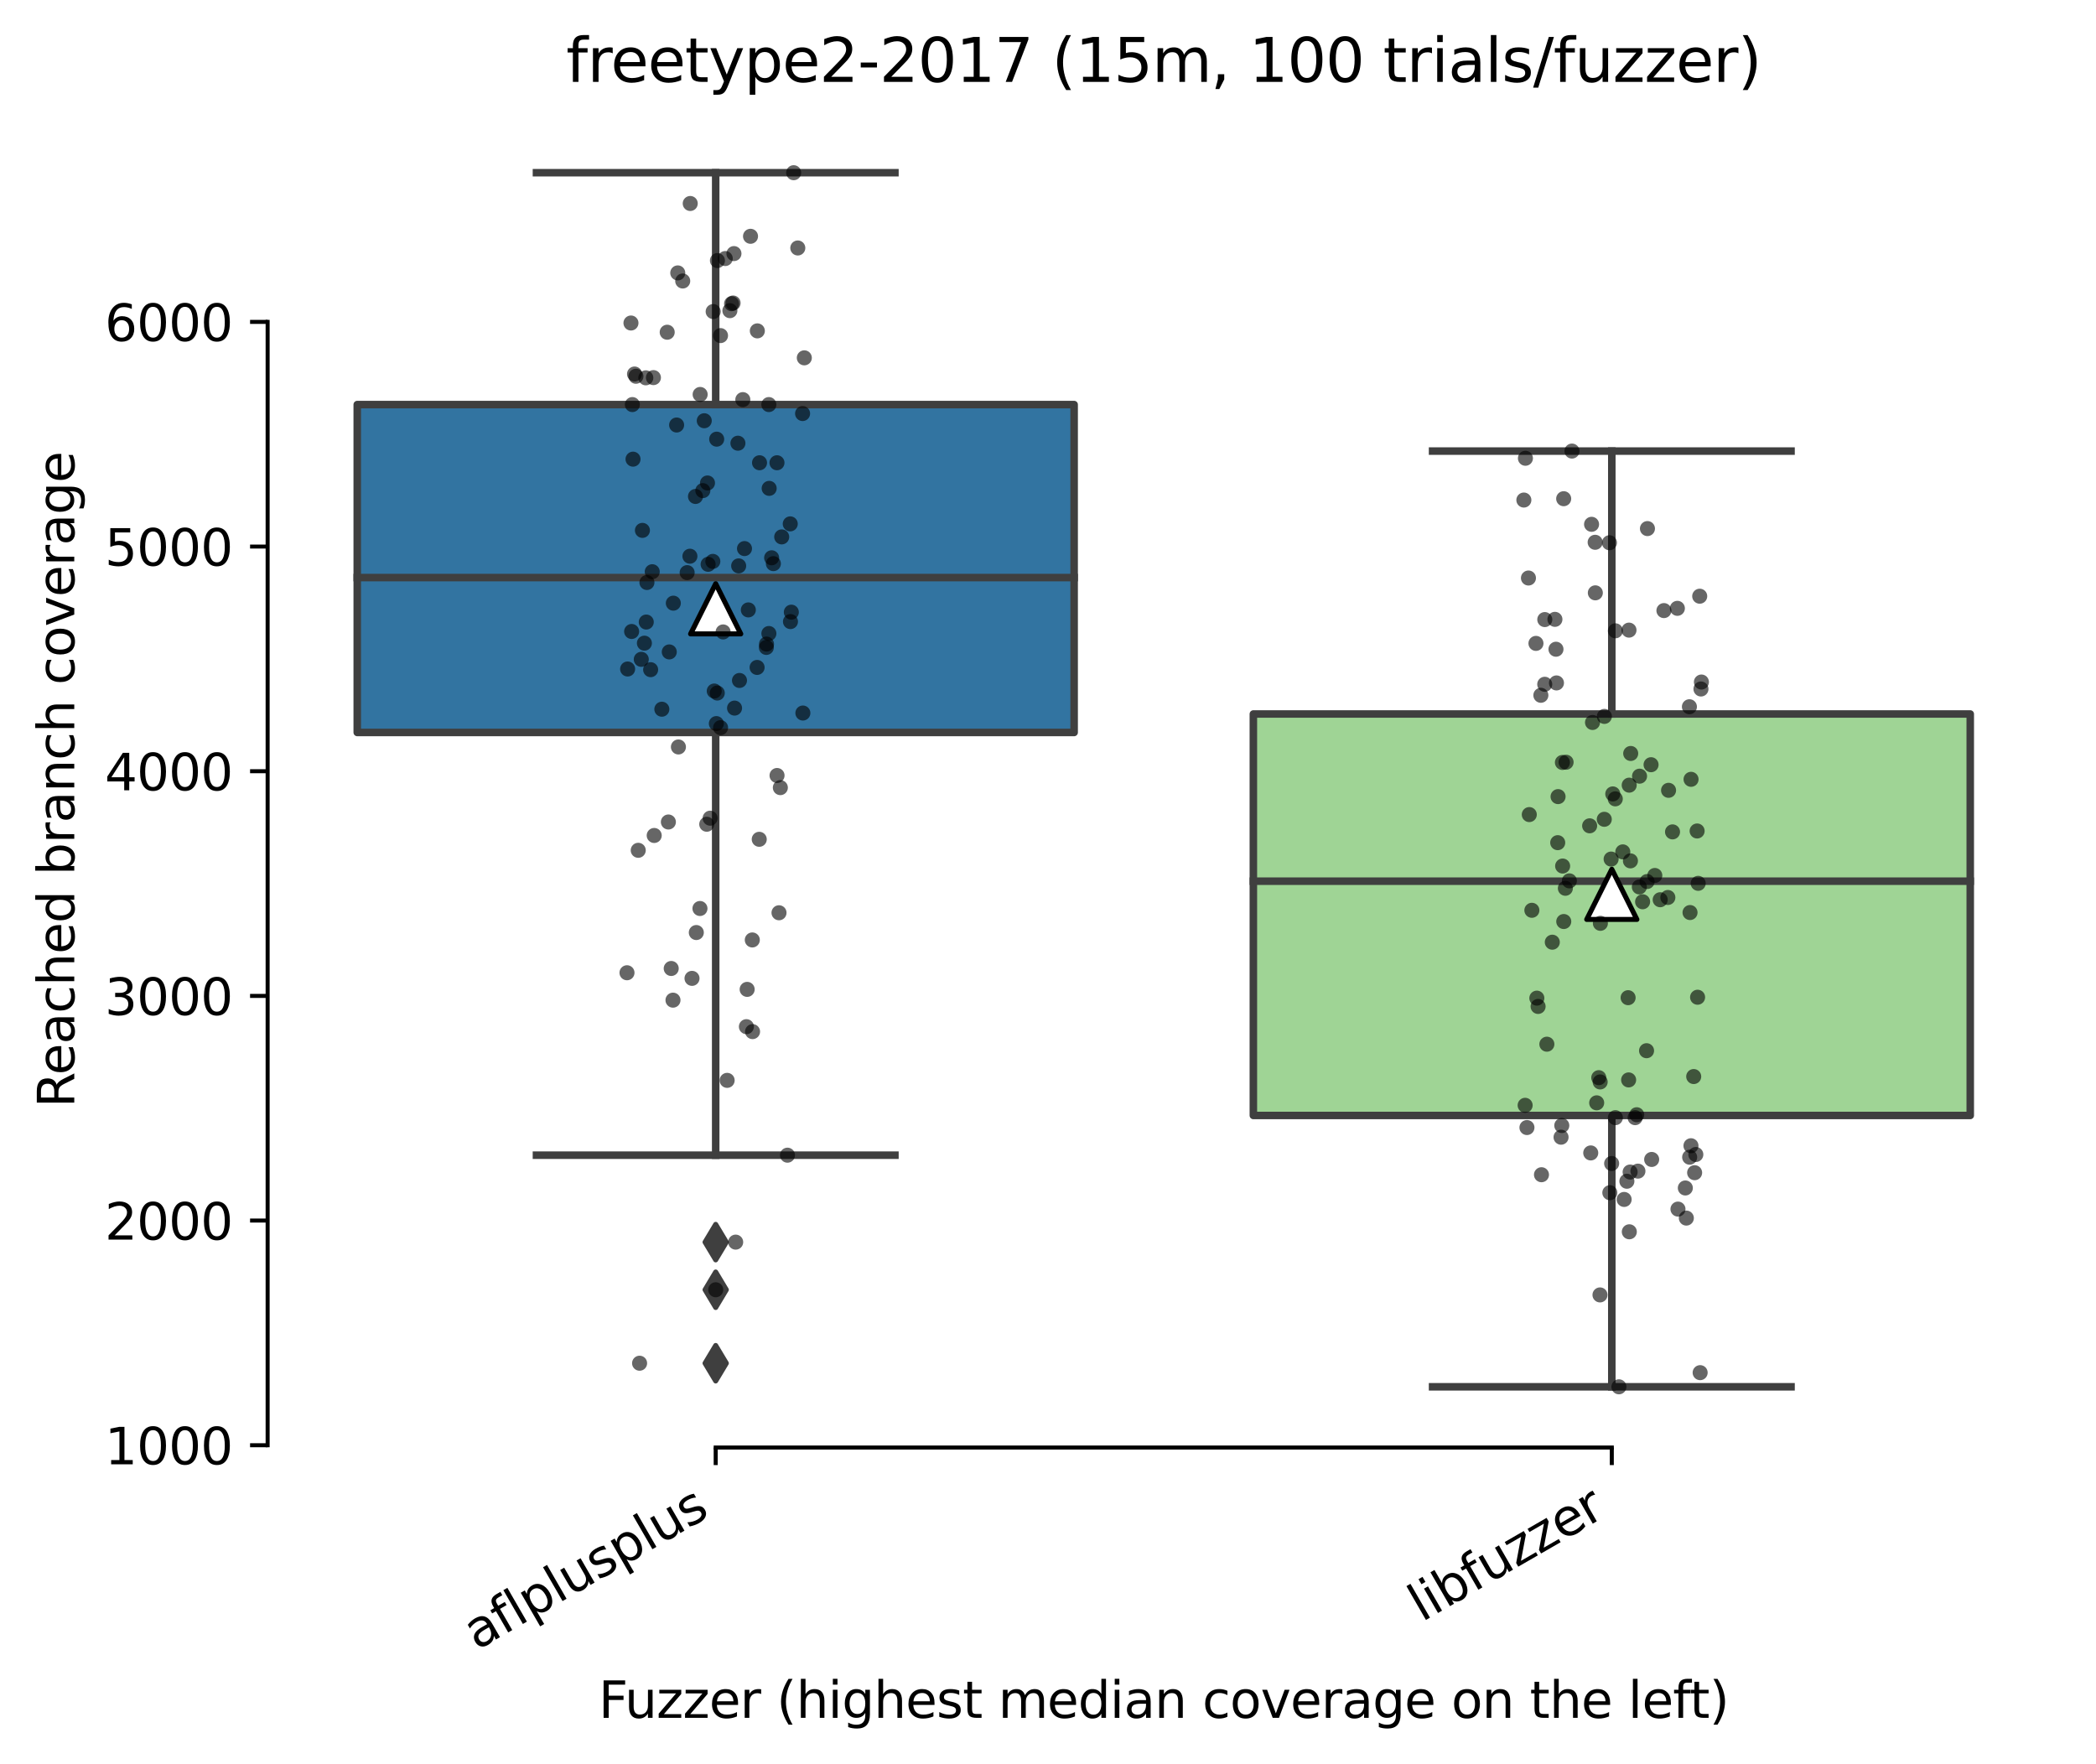 <?xml version="1.0" encoding="utf-8" standalone="no"?>
<!DOCTYPE svg PUBLIC "-//W3C//DTD SVG 1.1//EN"
  "http://www.w3.org/Graphics/SVG/1.1/DTD/svg11.dtd">
<svg height="351.576pt" version="1.1" viewBox="0 0 417.648 351.576" width="417.648pt" xmlns="http://www.w3.org/2000/svg" xmlns:xlink="http://www.w3.org/1999/xlink">
 <defs>
  <style type="text/css">*{stroke-linecap:butt;stroke-linejoin:round;}</style>
 </defs>
 <g id="figure_1">
  <g id="patch_1">
   <path d="M 0 351.576 
L 417.648 351.576 
L 417.648 0 
L 0 0 
z
" style="fill:#ffffff;"/>
  </g>
  <g id="axes_1">
   <g id="patch_2">
    <path d="M 53.328 288.43 
L 410.448 288.43 
L 410.448 22.318 
L 53.328 22.318 
z
" style="fill:#ffffff;"/>
   </g>
   <g id="patch_3">
    <path clip-path="url(#p8058df4885)" d="M 71.184 145.951 
L 214.032 145.951 
L 214.032 80.614 
L 71.184 80.614 
L 71.184 145.951 
z
" style="fill:#3274a1;stroke:#3f3f3f;stroke-linejoin:miter;stroke-width:1.5;"/>
   </g>
   <g id="patch_4">
    <path clip-path="url(#p8058df4885)" d="M 249.744 222.267 
L 392.592 222.267 
L 392.592 142.269 
L 249.744 142.269 
L 249.744 222.267 
z
" style="fill:#9fd495;stroke:#3f3f3f;stroke-linejoin:miter;stroke-width:1.5;"/>
   </g>
   <g id="matplotlib.axis_1">
    <g id="xtick_1">
     <g id="line2d_1">
      <defs>
       <path d="M 0 0 
L 0 3.5 
" id="m75c16550a6" style="stroke:#000000;stroke-width:0.8;"/>
      </defs>
      <g>
       <use style="stroke:#000000;stroke-width:0.8;" x="142.608" xlink:href="#m75c16550a6" y="288.43"/>
      </g>
     </g>
     <g id="text_1">
      <!-- aflplusplus -->
      <g transform="translate(94.999 328.897)rotate(-30)scale(0.1 -0.1)">
       <defs>
        <path d="M 2194 1759 
Q 1497 1759 1228 1600 
Q 959 1441 959 1056 
Q 959 750 1161 570 
Q 1363 391 1709 391 
Q 2188 391 2477 730 
Q 2766 1069 2766 1631 
L 2766 1759 
L 2194 1759 
z
M 3341 1997 
L 3341 0 
L 2766 0 
L 2766 531 
Q 2569 213 2275 61 
Q 1981 -91 1556 -91 
Q 1019 -91 701 211 
Q 384 513 384 1019 
Q 384 1609 779 1909 
Q 1175 2209 1959 2209 
L 2766 2209 
L 2766 2266 
Q 2766 2663 2505 2880 
Q 2244 3097 1772 3097 
Q 1472 3097 1187 3025 
Q 903 2953 641 2809 
L 641 3341 
Q 956 3463 1253 3523 
Q 1550 3584 1831 3584 
Q 2591 3584 2966 3190 
Q 3341 2797 3341 1997 
z
" id="DejaVuSans-61" transform="scale(0.016)"/>
        <path d="M 2375 4863 
L 2375 4384 
L 1825 4384 
Q 1516 4384 1395 4259 
Q 1275 4134 1275 3809 
L 1275 3500 
L 2222 3500 
L 2222 3053 
L 1275 3053 
L 1275 0 
L 697 0 
L 697 3053 
L 147 3053 
L 147 3500 
L 697 3500 
L 697 3744 
Q 697 4328 969 4595 
Q 1241 4863 1831 4863 
L 2375 4863 
z
" id="DejaVuSans-66" transform="scale(0.016)"/>
        <path d="M 603 4863 
L 1178 4863 
L 1178 0 
L 603 0 
L 603 4863 
z
" id="DejaVuSans-6c" transform="scale(0.016)"/>
        <path d="M 1159 525 
L 1159 -1331 
L 581 -1331 
L 581 3500 
L 1159 3500 
L 1159 2969 
Q 1341 3281 1617 3432 
Q 1894 3584 2278 3584 
Q 2916 3584 3314 3078 
Q 3713 2572 3713 1747 
Q 3713 922 3314 415 
Q 2916 -91 2278 -91 
Q 1894 -91 1617 61 
Q 1341 213 1159 525 
z
M 3116 1747 
Q 3116 2381 2855 2742 
Q 2594 3103 2138 3103 
Q 1681 3103 1420 2742 
Q 1159 2381 1159 1747 
Q 1159 1113 1420 752 
Q 1681 391 2138 391 
Q 2594 391 2855 752 
Q 3116 1113 3116 1747 
z
" id="DejaVuSans-70" transform="scale(0.016)"/>
        <path d="M 544 1381 
L 544 3500 
L 1119 3500 
L 1119 1403 
Q 1119 906 1312 657 
Q 1506 409 1894 409 
Q 2359 409 2629 706 
Q 2900 1003 2900 1516 
L 2900 3500 
L 3475 3500 
L 3475 0 
L 2900 0 
L 2900 538 
Q 2691 219 2414 64 
Q 2138 -91 1772 -91 
Q 1169 -91 856 284 
Q 544 659 544 1381 
z
M 1991 3584 
L 1991 3584 
z
" id="DejaVuSans-75" transform="scale(0.016)"/>
        <path d="M 2834 3397 
L 2834 2853 
Q 2591 2978 2328 3040 
Q 2066 3103 1784 3103 
Q 1356 3103 1142 2972 
Q 928 2841 928 2578 
Q 928 2378 1081 2264 
Q 1234 2150 1697 2047 
L 1894 2003 
Q 2506 1872 2764 1633 
Q 3022 1394 3022 966 
Q 3022 478 2636 193 
Q 2250 -91 1575 -91 
Q 1294 -91 989 -36 
Q 684 19 347 128 
L 347 722 
Q 666 556 975 473 
Q 1284 391 1588 391 
Q 1994 391 2212 530 
Q 2431 669 2431 922 
Q 2431 1156 2273 1281 
Q 2116 1406 1581 1522 
L 1381 1569 
Q 847 1681 609 1914 
Q 372 2147 372 2553 
Q 372 3047 722 3315 
Q 1072 3584 1716 3584 
Q 2034 3584 2315 3537 
Q 2597 3491 2834 3397 
z
" id="DejaVuSans-73" transform="scale(0.016)"/>
       </defs>
       <use xlink:href="#DejaVuSans-61"/>
       <use x="61.279" xlink:href="#DejaVuSans-66"/>
       <use x="96.484" xlink:href="#DejaVuSans-6c"/>
       <use x="124.268" xlink:href="#DejaVuSans-70"/>
       <use x="187.744" xlink:href="#DejaVuSans-6c"/>
       <use x="215.527" xlink:href="#DejaVuSans-75"/>
       <use x="278.906" xlink:href="#DejaVuSans-73"/>
       <use x="331.006" xlink:href="#DejaVuSans-70"/>
       <use x="394.482" xlink:href="#DejaVuSans-6c"/>
       <use x="422.266" xlink:href="#DejaVuSans-75"/>
       <use x="485.645" xlink:href="#DejaVuSans-73"/>
      </g>
     </g>
    </g>
    <g id="xtick_2">
     <g id="line2d_2">
      <g>
       <use style="stroke:#000000;stroke-width:0.8;" x="321.168" xlink:href="#m75c16550a6" y="288.43"/>
      </g>
     </g>
     <g id="text_2">
      <!-- libfuzzer -->
      <g transform="translate(283.302 323.272)rotate(-30)scale(0.1 -0.1)">
       <defs>
        <path d="M 603 3500 
L 1178 3500 
L 1178 0 
L 603 0 
L 603 3500 
z
M 603 4863 
L 1178 4863 
L 1178 4134 
L 603 4134 
L 603 4863 
z
" id="DejaVuSans-69" transform="scale(0.016)"/>
        <path d="M 3116 1747 
Q 3116 2381 2855 2742 
Q 2594 3103 2138 3103 
Q 1681 3103 1420 2742 
Q 1159 2381 1159 1747 
Q 1159 1113 1420 752 
Q 1681 391 2138 391 
Q 2594 391 2855 752 
Q 3116 1113 3116 1747 
z
M 1159 2969 
Q 1341 3281 1617 3432 
Q 1894 3584 2278 3584 
Q 2916 3584 3314 3078 
Q 3713 2572 3713 1747 
Q 3713 922 3314 415 
Q 2916 -91 2278 -91 
Q 1894 -91 1617 61 
Q 1341 213 1159 525 
L 1159 0 
L 581 0 
L 581 4863 
L 1159 4863 
L 1159 2969 
z
" id="DejaVuSans-62" transform="scale(0.016)"/>
        <path d="M 353 3500 
L 3084 3500 
L 3084 2975 
L 922 459 
L 3084 459 
L 3084 0 
L 275 0 
L 275 525 
L 2438 3041 
L 353 3041 
L 353 3500 
z
" id="DejaVuSans-7a" transform="scale(0.016)"/>
        <path d="M 3597 1894 
L 3597 1613 
L 953 1613 
Q 991 1019 1311 708 
Q 1631 397 2203 397 
Q 2534 397 2845 478 
Q 3156 559 3463 722 
L 3463 178 
Q 3153 47 2828 -22 
Q 2503 -91 2169 -91 
Q 1331 -91 842 396 
Q 353 884 353 1716 
Q 353 2575 817 3079 
Q 1281 3584 2069 3584 
Q 2775 3584 3186 3129 
Q 3597 2675 3597 1894 
z
M 3022 2063 
Q 3016 2534 2758 2815 
Q 2500 3097 2075 3097 
Q 1594 3097 1305 2825 
Q 1016 2553 972 2059 
L 3022 2063 
z
" id="DejaVuSans-65" transform="scale(0.016)"/>
        <path d="M 2631 2963 
Q 2534 3019 2420 3045 
Q 2306 3072 2169 3072 
Q 1681 3072 1420 2755 
Q 1159 2438 1159 1844 
L 1159 0 
L 581 0 
L 581 3500 
L 1159 3500 
L 1159 2956 
Q 1341 3275 1631 3429 
Q 1922 3584 2338 3584 
Q 2397 3584 2469 3576 
Q 2541 3569 2628 3553 
L 2631 2963 
z
" id="DejaVuSans-72" transform="scale(0.016)"/>
       </defs>
       <use xlink:href="#DejaVuSans-6c"/>
       <use x="27.783" xlink:href="#DejaVuSans-69"/>
       <use x="55.566" xlink:href="#DejaVuSans-62"/>
       <use x="119.043" xlink:href="#DejaVuSans-66"/>
       <use x="154.248" xlink:href="#DejaVuSans-75"/>
       <use x="217.627" xlink:href="#DejaVuSans-7a"/>
       <use x="270.117" xlink:href="#DejaVuSans-7a"/>
       <use x="322.607" xlink:href="#DejaVuSans-65"/>
       <use x="384.131" xlink:href="#DejaVuSans-72"/>
      </g>
     </g>
    </g>
    <g id="text_3">
     <!-- Fuzzer (highest median coverage on the left) -->
     <g transform="translate(119.27 342.297)scale(0.1 -0.1)">
      <defs>
       <path d="M 628 4666 
L 3309 4666 
L 3309 4134 
L 1259 4134 
L 1259 2759 
L 3109 2759 
L 3109 2228 
L 1259 2228 
L 1259 0 
L 628 0 
L 628 4666 
z
" id="DejaVuSans-46" transform="scale(0.016)"/>
       <path id="DejaVuSans-20" transform="scale(0.016)"/>
       <path d="M 1984 4856 
Q 1566 4138 1362 3434 
Q 1159 2731 1159 2009 
Q 1159 1288 1364 580 
Q 1569 -128 1984 -844 
L 1484 -844 
Q 1016 -109 783 600 
Q 550 1309 550 2009 
Q 550 2706 781 3412 
Q 1013 4119 1484 4856 
L 1984 4856 
z
" id="DejaVuSans-28" transform="scale(0.016)"/>
       <path d="M 3513 2113 
L 3513 0 
L 2938 0 
L 2938 2094 
Q 2938 2591 2744 2837 
Q 2550 3084 2163 3084 
Q 1697 3084 1428 2787 
Q 1159 2491 1159 1978 
L 1159 0 
L 581 0 
L 581 4863 
L 1159 4863 
L 1159 2956 
Q 1366 3272 1645 3428 
Q 1925 3584 2291 3584 
Q 2894 3584 3203 3211 
Q 3513 2838 3513 2113 
z
" id="DejaVuSans-68" transform="scale(0.016)"/>
       <path d="M 2906 1791 
Q 2906 2416 2648 2759 
Q 2391 3103 1925 3103 
Q 1463 3103 1205 2759 
Q 947 2416 947 1791 
Q 947 1169 1205 825 
Q 1463 481 1925 481 
Q 2391 481 2648 825 
Q 2906 1169 2906 1791 
z
M 3481 434 
Q 3481 -459 3084 -895 
Q 2688 -1331 1869 -1331 
Q 1566 -1331 1297 -1286 
Q 1028 -1241 775 -1147 
L 775 -588 
Q 1028 -725 1275 -790 
Q 1522 -856 1778 -856 
Q 2344 -856 2625 -561 
Q 2906 -266 2906 331 
L 2906 616 
Q 2728 306 2450 153 
Q 2172 0 1784 0 
Q 1141 0 747 490 
Q 353 981 353 1791 
Q 353 2603 747 3093 
Q 1141 3584 1784 3584 
Q 2172 3584 2450 3431 
Q 2728 3278 2906 2969 
L 2906 3500 
L 3481 3500 
L 3481 434 
z
" id="DejaVuSans-67" transform="scale(0.016)"/>
       <path d="M 1172 4494 
L 1172 3500 
L 2356 3500 
L 2356 3053 
L 1172 3053 
L 1172 1153 
Q 1172 725 1289 603 
Q 1406 481 1766 481 
L 2356 481 
L 2356 0 
L 1766 0 
Q 1100 0 847 248 
Q 594 497 594 1153 
L 594 3053 
L 172 3053 
L 172 3500 
L 594 3500 
L 594 4494 
L 1172 4494 
z
" id="DejaVuSans-74" transform="scale(0.016)"/>
       <path d="M 3328 2828 
Q 3544 3216 3844 3400 
Q 4144 3584 4550 3584 
Q 5097 3584 5394 3201 
Q 5691 2819 5691 2113 
L 5691 0 
L 5113 0 
L 5113 2094 
Q 5113 2597 4934 2840 
Q 4756 3084 4391 3084 
Q 3944 3084 3684 2787 
Q 3425 2491 3425 1978 
L 3425 0 
L 2847 0 
L 2847 2094 
Q 2847 2600 2669 2842 
Q 2491 3084 2119 3084 
Q 1678 3084 1418 2786 
Q 1159 2488 1159 1978 
L 1159 0 
L 581 0 
L 581 3500 
L 1159 3500 
L 1159 2956 
Q 1356 3278 1631 3431 
Q 1906 3584 2284 3584 
Q 2666 3584 2933 3390 
Q 3200 3197 3328 2828 
z
" id="DejaVuSans-6d" transform="scale(0.016)"/>
       <path d="M 2906 2969 
L 2906 4863 
L 3481 4863 
L 3481 0 
L 2906 0 
L 2906 525 
Q 2725 213 2448 61 
Q 2172 -91 1784 -91 
Q 1150 -91 751 415 
Q 353 922 353 1747 
Q 353 2572 751 3078 
Q 1150 3584 1784 3584 
Q 2172 3584 2448 3432 
Q 2725 3281 2906 2969 
z
M 947 1747 
Q 947 1113 1208 752 
Q 1469 391 1925 391 
Q 2381 391 2643 752 
Q 2906 1113 2906 1747 
Q 2906 2381 2643 2742 
Q 2381 3103 1925 3103 
Q 1469 3103 1208 2742 
Q 947 2381 947 1747 
z
" id="DejaVuSans-64" transform="scale(0.016)"/>
       <path d="M 3513 2113 
L 3513 0 
L 2938 0 
L 2938 2094 
Q 2938 2591 2744 2837 
Q 2550 3084 2163 3084 
Q 1697 3084 1428 2787 
Q 1159 2491 1159 1978 
L 1159 0 
L 581 0 
L 581 3500 
L 1159 3500 
L 1159 2956 
Q 1366 3272 1645 3428 
Q 1925 3584 2291 3584 
Q 2894 3584 3203 3211 
Q 3513 2838 3513 2113 
z
" id="DejaVuSans-6e" transform="scale(0.016)"/>
       <path d="M 3122 3366 
L 3122 2828 
Q 2878 2963 2633 3030 
Q 2388 3097 2138 3097 
Q 1578 3097 1268 2742 
Q 959 2388 959 1747 
Q 959 1106 1268 751 
Q 1578 397 2138 397 
Q 2388 397 2633 464 
Q 2878 531 3122 666 
L 3122 134 
Q 2881 22 2623 -34 
Q 2366 -91 2075 -91 
Q 1284 -91 818 406 
Q 353 903 353 1747 
Q 353 2603 823 3093 
Q 1294 3584 2113 3584 
Q 2378 3584 2631 3529 
Q 2884 3475 3122 3366 
z
" id="DejaVuSans-63" transform="scale(0.016)"/>
       <path d="M 1959 3097 
Q 1497 3097 1228 2736 
Q 959 2375 959 1747 
Q 959 1119 1226 758 
Q 1494 397 1959 397 
Q 2419 397 2687 759 
Q 2956 1122 2956 1747 
Q 2956 2369 2687 2733 
Q 2419 3097 1959 3097 
z
M 1959 3584 
Q 2709 3584 3137 3096 
Q 3566 2609 3566 1747 
Q 3566 888 3137 398 
Q 2709 -91 1959 -91 
Q 1206 -91 779 398 
Q 353 888 353 1747 
Q 353 2609 779 3096 
Q 1206 3584 1959 3584 
z
" id="DejaVuSans-6f" transform="scale(0.016)"/>
       <path d="M 191 3500 
L 800 3500 
L 1894 563 
L 2988 3500 
L 3597 3500 
L 2284 0 
L 1503 0 
L 191 3500 
z
" id="DejaVuSans-76" transform="scale(0.016)"/>
       <path d="M 513 4856 
L 1013 4856 
Q 1481 4119 1714 3412 
Q 1947 2706 1947 2009 
Q 1947 1309 1714 600 
Q 1481 -109 1013 -844 
L 513 -844 
Q 928 -128 1133 580 
Q 1338 1288 1338 2009 
Q 1338 2731 1133 3434 
Q 928 4138 513 4856 
z
" id="DejaVuSans-29" transform="scale(0.016)"/>
      </defs>
      <use xlink:href="#DejaVuSans-46"/>
      <use x="52.02" xlink:href="#DejaVuSans-75"/>
      <use x="115.398" xlink:href="#DejaVuSans-7a"/>
      <use x="167.889" xlink:href="#DejaVuSans-7a"/>
      <use x="220.379" xlink:href="#DejaVuSans-65"/>
      <use x="281.902" xlink:href="#DejaVuSans-72"/>
      <use x="323.016" xlink:href="#DejaVuSans-20"/>
      <use x="354.803" xlink:href="#DejaVuSans-28"/>
      <use x="393.816" xlink:href="#DejaVuSans-68"/>
      <use x="457.195" xlink:href="#DejaVuSans-69"/>
      <use x="484.979" xlink:href="#DejaVuSans-67"/>
      <use x="548.455" xlink:href="#DejaVuSans-68"/>
      <use x="611.834" xlink:href="#DejaVuSans-65"/>
      <use x="673.357" xlink:href="#DejaVuSans-73"/>
      <use x="725.457" xlink:href="#DejaVuSans-74"/>
      <use x="764.666" xlink:href="#DejaVuSans-20"/>
      <use x="796.453" xlink:href="#DejaVuSans-6d"/>
      <use x="893.865" xlink:href="#DejaVuSans-65"/>
      <use x="955.389" xlink:href="#DejaVuSans-64"/>
      <use x="1018.865" xlink:href="#DejaVuSans-69"/>
      <use x="1046.648" xlink:href="#DejaVuSans-61"/>
      <use x="1107.928" xlink:href="#DejaVuSans-6e"/>
      <use x="1171.307" xlink:href="#DejaVuSans-20"/>
      <use x="1203.094" xlink:href="#DejaVuSans-63"/>
      <use x="1258.074" xlink:href="#DejaVuSans-6f"/>
      <use x="1319.256" xlink:href="#DejaVuSans-76"/>
      <use x="1378.436" xlink:href="#DejaVuSans-65"/>
      <use x="1439.959" xlink:href="#DejaVuSans-72"/>
      <use x="1481.072" xlink:href="#DejaVuSans-61"/>
      <use x="1542.352" xlink:href="#DejaVuSans-67"/>
      <use x="1605.828" xlink:href="#DejaVuSans-65"/>
      <use x="1667.352" xlink:href="#DejaVuSans-20"/>
      <use x="1699.139" xlink:href="#DejaVuSans-6f"/>
      <use x="1760.32" xlink:href="#DejaVuSans-6e"/>
      <use x="1823.699" xlink:href="#DejaVuSans-20"/>
      <use x="1855.486" xlink:href="#DejaVuSans-74"/>
      <use x="1894.695" xlink:href="#DejaVuSans-68"/>
      <use x="1958.074" xlink:href="#DejaVuSans-65"/>
      <use x="2019.598" xlink:href="#DejaVuSans-20"/>
      <use x="2051.385" xlink:href="#DejaVuSans-6c"/>
      <use x="2079.168" xlink:href="#DejaVuSans-65"/>
      <use x="2140.691" xlink:href="#DejaVuSans-66"/>
      <use x="2174.146" xlink:href="#DejaVuSans-74"/>
      <use x="2213.355" xlink:href="#DejaVuSans-29"/>
     </g>
    </g>
   </g>
   <g id="matplotlib.axis_2">
    <g id="ytick_1">
     <g id="line2d_3">
      <defs>
       <path d="M 0 0 
L -3.5 0 
" id="m59d9a40486" style="stroke:#000000;stroke-width:0.8;"/>
      </defs>
      <g>
       <use style="stroke:#000000;stroke-width:0.8;" x="53.328" xlink:href="#m59d9a40486" y="287.974"/>
      </g>
     </g>
     <g id="text_4">
      <!-- 1000 -->
      <g transform="translate(20.878 291.773)scale(0.1 -0.1)">
       <defs>
        <path d="M 794 531 
L 1825 531 
L 1825 4091 
L 703 3866 
L 703 4441 
L 1819 4666 
L 2450 4666 
L 2450 531 
L 3481 531 
L 3481 0 
L 794 0 
L 794 531 
z
" id="DejaVuSans-31" transform="scale(0.016)"/>
        <path d="M 2034 4250 
Q 1547 4250 1301 3770 
Q 1056 3291 1056 2328 
Q 1056 1369 1301 889 
Q 1547 409 2034 409 
Q 2525 409 2770 889 
Q 3016 1369 3016 2328 
Q 3016 3291 2770 3770 
Q 2525 4250 2034 4250 
z
M 2034 4750 
Q 2819 4750 3233 4129 
Q 3647 3509 3647 2328 
Q 3647 1150 3233 529 
Q 2819 -91 2034 -91 
Q 1250 -91 836 529 
Q 422 1150 422 2328 
Q 422 3509 836 4129 
Q 1250 4750 2034 4750 
z
" id="DejaVuSans-30" transform="scale(0.016)"/>
       </defs>
       <use xlink:href="#DejaVuSans-31"/>
       <use x="63.623" xlink:href="#DejaVuSans-30"/>
       <use x="127.246" xlink:href="#DejaVuSans-30"/>
       <use x="190.869" xlink:href="#DejaVuSans-30"/>
      </g>
     </g>
    </g>
    <g id="ytick_2">
     <g id="line2d_4">
      <g>
       <use style="stroke:#000000;stroke-width:0.8;" x="53.328" xlink:href="#m59d9a40486" y="243.207"/>
      </g>
     </g>
     <g id="text_5">
      <!-- 2000 -->
      <g transform="translate(20.878 247.006)scale(0.1 -0.1)">
       <defs>
        <path d="M 1228 531 
L 3431 531 
L 3431 0 
L 469 0 
L 469 531 
Q 828 903 1448 1529 
Q 2069 2156 2228 2338 
Q 2531 2678 2651 2914 
Q 2772 3150 2772 3378 
Q 2772 3750 2511 3984 
Q 2250 4219 1831 4219 
Q 1534 4219 1204 4116 
Q 875 4013 500 3803 
L 500 4441 
Q 881 4594 1212 4672 
Q 1544 4750 1819 4750 
Q 2544 4750 2975 4387 
Q 3406 4025 3406 3419 
Q 3406 3131 3298 2873 
Q 3191 2616 2906 2266 
Q 2828 2175 2409 1742 
Q 1991 1309 1228 531 
z
" id="DejaVuSans-32" transform="scale(0.016)"/>
       </defs>
       <use xlink:href="#DejaVuSans-32"/>
       <use x="63.623" xlink:href="#DejaVuSans-30"/>
       <use x="127.246" xlink:href="#DejaVuSans-30"/>
       <use x="190.869" xlink:href="#DejaVuSans-30"/>
      </g>
     </g>
    </g>
    <g id="ytick_3">
     <g id="line2d_5">
      <g>
       <use style="stroke:#000000;stroke-width:0.8;" x="53.328" xlink:href="#m59d9a40486" y="198.44"/>
      </g>
     </g>
     <g id="text_6">
      <!-- 3000 -->
      <g transform="translate(20.878 202.239)scale(0.1 -0.1)">
       <defs>
        <path d="M 2597 2516 
Q 3050 2419 3304 2112 
Q 3559 1806 3559 1356 
Q 3559 666 3084 287 
Q 2609 -91 1734 -91 
Q 1441 -91 1130 -33 
Q 819 25 488 141 
L 488 750 
Q 750 597 1062 519 
Q 1375 441 1716 441 
Q 2309 441 2620 675 
Q 2931 909 2931 1356 
Q 2931 1769 2642 2001 
Q 2353 2234 1838 2234 
L 1294 2234 
L 1294 2753 
L 1863 2753 
Q 2328 2753 2575 2939 
Q 2822 3125 2822 3475 
Q 2822 3834 2567 4026 
Q 2313 4219 1838 4219 
Q 1578 4219 1281 4162 
Q 984 4106 628 3988 
L 628 4550 
Q 988 4650 1302 4700 
Q 1616 4750 1894 4750 
Q 2613 4750 3031 4423 
Q 3450 4097 3450 3541 
Q 3450 3153 3228 2886 
Q 3006 2619 2597 2516 
z
" id="DejaVuSans-33" transform="scale(0.016)"/>
       </defs>
       <use xlink:href="#DejaVuSans-33"/>
       <use x="63.623" xlink:href="#DejaVuSans-30"/>
       <use x="127.246" xlink:href="#DejaVuSans-30"/>
       <use x="190.869" xlink:href="#DejaVuSans-30"/>
      </g>
     </g>
    </g>
    <g id="ytick_4">
     <g id="line2d_6">
      <g>
       <use style="stroke:#000000;stroke-width:0.8;" x="53.328" xlink:href="#m59d9a40486" y="153.673"/>
      </g>
     </g>
     <g id="text_7">
      <!-- 4000 -->
      <g transform="translate(20.878 157.472)scale(0.1 -0.1)">
       <defs>
        <path d="M 2419 4116 
L 825 1625 
L 2419 1625 
L 2419 4116 
z
M 2253 4666 
L 3047 4666 
L 3047 1625 
L 3713 1625 
L 3713 1100 
L 3047 1100 
L 3047 0 
L 2419 0 
L 2419 1100 
L 313 1100 
L 313 1709 
L 2253 4666 
z
" id="DejaVuSans-34" transform="scale(0.016)"/>
       </defs>
       <use xlink:href="#DejaVuSans-34"/>
       <use x="63.623" xlink:href="#DejaVuSans-30"/>
       <use x="127.246" xlink:href="#DejaVuSans-30"/>
       <use x="190.869" xlink:href="#DejaVuSans-30"/>
      </g>
     </g>
    </g>
    <g id="ytick_5">
     <g id="line2d_7">
      <g>
       <use style="stroke:#000000;stroke-width:0.8;" x="53.328" xlink:href="#m59d9a40486" y="108.906"/>
      </g>
     </g>
     <g id="text_8">
      <!-- 5000 -->
      <g transform="translate(20.878 112.705)scale(0.1 -0.1)">
       <defs>
        <path d="M 691 4666 
L 3169 4666 
L 3169 4134 
L 1269 4134 
L 1269 2991 
Q 1406 3038 1543 3061 
Q 1681 3084 1819 3084 
Q 2600 3084 3056 2656 
Q 3513 2228 3513 1497 
Q 3513 744 3044 326 
Q 2575 -91 1722 -91 
Q 1428 -91 1123 -41 
Q 819 9 494 109 
L 494 744 
Q 775 591 1075 516 
Q 1375 441 1709 441 
Q 2250 441 2565 725 
Q 2881 1009 2881 1497 
Q 2881 1984 2565 2268 
Q 2250 2553 1709 2553 
Q 1456 2553 1204 2497 
Q 953 2441 691 2322 
L 691 4666 
z
" id="DejaVuSans-35" transform="scale(0.016)"/>
       </defs>
       <use xlink:href="#DejaVuSans-35"/>
       <use x="63.623" xlink:href="#DejaVuSans-30"/>
       <use x="127.246" xlink:href="#DejaVuSans-30"/>
       <use x="190.869" xlink:href="#DejaVuSans-30"/>
      </g>
     </g>
    </g>
    <g id="ytick_6">
     <g id="line2d_8">
      <g>
       <use style="stroke:#000000;stroke-width:0.8;" x="53.328" xlink:href="#m59d9a40486" y="64.139"/>
      </g>
     </g>
     <g id="text_9">
      <!-- 6000 -->
      <g transform="translate(20.878 67.939)scale(0.1 -0.1)">
       <defs>
        <path d="M 2113 2584 
Q 1688 2584 1439 2293 
Q 1191 2003 1191 1497 
Q 1191 994 1439 701 
Q 1688 409 2113 409 
Q 2538 409 2786 701 
Q 3034 994 3034 1497 
Q 3034 2003 2786 2293 
Q 2538 2584 2113 2584 
z
M 3366 4563 
L 3366 3988 
Q 3128 4100 2886 4159 
Q 2644 4219 2406 4219 
Q 1781 4219 1451 3797 
Q 1122 3375 1075 2522 
Q 1259 2794 1537 2939 
Q 1816 3084 2150 3084 
Q 2853 3084 3261 2657 
Q 3669 2231 3669 1497 
Q 3669 778 3244 343 
Q 2819 -91 2113 -91 
Q 1303 -91 875 529 
Q 447 1150 447 2328 
Q 447 3434 972 4092 
Q 1497 4750 2381 4750 
Q 2619 4750 2861 4703 
Q 3103 4656 3366 4563 
z
" id="DejaVuSans-36" transform="scale(0.016)"/>
       </defs>
       <use xlink:href="#DejaVuSans-36"/>
       <use x="63.623" xlink:href="#DejaVuSans-30"/>
       <use x="127.246" xlink:href="#DejaVuSans-30"/>
       <use x="190.869" xlink:href="#DejaVuSans-30"/>
      </g>
     </g>
    </g>
    <g id="text_10">
     <!-- Reached branch coverage -->
     <g transform="translate(14.798 220.706)rotate(-90)scale(0.1 -0.1)">
      <defs>
       <path d="M 2841 2188 
Q 3044 2119 3236 1894 
Q 3428 1669 3622 1275 
L 4263 0 
L 3584 0 
L 2988 1197 
Q 2756 1666 2539 1819 
Q 2322 1972 1947 1972 
L 1259 1972 
L 1259 0 
L 628 0 
L 628 4666 
L 2053 4666 
Q 2853 4666 3247 4331 
Q 3641 3997 3641 3322 
Q 3641 2881 3436 2590 
Q 3231 2300 2841 2188 
z
M 1259 4147 
L 1259 2491 
L 2053 2491 
Q 2509 2491 2742 2702 
Q 2975 2913 2975 3322 
Q 2975 3731 2742 3939 
Q 2509 4147 2053 4147 
L 1259 4147 
z
" id="DejaVuSans-52" transform="scale(0.016)"/>
      </defs>
      <use xlink:href="#DejaVuSans-52"/>
      <use x="64.982" xlink:href="#DejaVuSans-65"/>
      <use x="126.506" xlink:href="#DejaVuSans-61"/>
      <use x="187.785" xlink:href="#DejaVuSans-63"/>
      <use x="242.766" xlink:href="#DejaVuSans-68"/>
      <use x="306.145" xlink:href="#DejaVuSans-65"/>
      <use x="367.668" xlink:href="#DejaVuSans-64"/>
      <use x="431.145" xlink:href="#DejaVuSans-20"/>
      <use x="462.932" xlink:href="#DejaVuSans-62"/>
      <use x="526.408" xlink:href="#DejaVuSans-72"/>
      <use x="567.521" xlink:href="#DejaVuSans-61"/>
      <use x="628.801" xlink:href="#DejaVuSans-6e"/>
      <use x="692.18" xlink:href="#DejaVuSans-63"/>
      <use x="747.16" xlink:href="#DejaVuSans-68"/>
      <use x="810.539" xlink:href="#DejaVuSans-20"/>
      <use x="842.326" xlink:href="#DejaVuSans-63"/>
      <use x="897.307" xlink:href="#DejaVuSans-6f"/>
      <use x="958.488" xlink:href="#DejaVuSans-76"/>
      <use x="1017.668" xlink:href="#DejaVuSans-65"/>
      <use x="1079.191" xlink:href="#DejaVuSans-72"/>
      <use x="1120.305" xlink:href="#DejaVuSans-61"/>
      <use x="1181.584" xlink:href="#DejaVuSans-67"/>
      <use x="1245.061" xlink:href="#DejaVuSans-65"/>
     </g>
    </g>
   </g>
   <g id="line2d_9">
    <path clip-path="url(#p8058df4885)" d="M 142.608 145.951 
L 142.608 230.18 
" style="fill:none;stroke:#3f3f3f;stroke-linecap:square;stroke-width:1.5;"/>
   </g>
   <g id="line2d_10">
    <path clip-path="url(#p8058df4885)" d="M 142.608 80.614 
L 142.608 34.414 
" style="fill:none;stroke:#3f3f3f;stroke-linecap:square;stroke-width:1.5;"/>
   </g>
   <g id="line2d_11">
    <path clip-path="url(#p8058df4885)" d="M 106.896 230.18 
L 178.32 230.18 
" style="fill:none;stroke:#3f3f3f;stroke-linecap:square;stroke-width:1.5;"/>
   </g>
   <g id="line2d_12">
    <path clip-path="url(#p8058df4885)" d="M 106.896 34.414 
L 178.32 34.414 
" style="fill:none;stroke:#3f3f3f;stroke-linecap:square;stroke-width:1.5;"/>
   </g>
   <g id="line2d_13">
    <defs>
     <path d="M -0 3.536 
L 2.121 0 
L -0 -3.536 
L -2.121 -0 
z
" id="m23c95c5b89" style="stroke:#3f3f3f;stroke-linejoin:miter;"/>
    </defs>
    <g clip-path="url(#p8058df4885)">
     <use style="fill:#3f3f3f;stroke:#3f3f3f;stroke-linejoin:miter;" x="142.608" xlink:href="#m23c95c5b89" y="271.634"/>
     <use style="fill:#3f3f3f;stroke:#3f3f3f;stroke-linejoin:miter;" x="142.608" xlink:href="#m23c95c5b89" y="256.995"/>
     <use style="fill:#3f3f3f;stroke:#3f3f3f;stroke-linejoin:miter;" x="142.608" xlink:href="#m23c95c5b89" y="247.504"/>
    </g>
   </g>
   <g id="line2d_14">
    <path clip-path="url(#p8058df4885)" d="M 321.168 222.267 
L 321.168 276.334 
" style="fill:none;stroke:#3f3f3f;stroke-linecap:square;stroke-width:1.5;"/>
   </g>
   <g id="line2d_15">
    <path clip-path="url(#p8058df4885)" d="M 321.168 142.269 
L 321.168 89.88 
" style="fill:none;stroke:#3f3f3f;stroke-linecap:square;stroke-width:1.5;"/>
   </g>
   <g id="line2d_16">
    <path clip-path="url(#p8058df4885)" d="M 285.456 276.334 
L 356.88 276.334 
" style="fill:none;stroke:#3f3f3f;stroke-linecap:square;stroke-width:1.5;"/>
   </g>
   <g id="line2d_17">
    <path clip-path="url(#p8058df4885)" d="M 285.456 89.88 
L 356.88 89.88 
" style="fill:none;stroke:#3f3f3f;stroke-linecap:square;stroke-width:1.5;"/>
   </g>
   <g id="line2d_18"/>
   <g id="line2d_19">
    <path clip-path="url(#p8058df4885)" d="M 71.184 115.084 
L 214.032 115.084 
" style="fill:none;stroke:#3f3f3f;stroke-linecap:square;stroke-width:1.5;"/>
   </g>
   <g id="line2d_20">
    <defs>
     <path d="M 0 -5 
L -5 5 
L 5 5 
z
" id="m039784281d" style="stroke:#000000;stroke-linejoin:miter;"/>
    </defs>
    <g clip-path="url(#p8058df4885)">
     <use style="fill:#ffffff;stroke:#000000;stroke-linejoin:miter;" x="142.608" xlink:href="#m039784281d" y="121.309"/>
    </g>
   </g>
   <g id="line2d_21">
    <path clip-path="url(#p8058df4885)" d="M 249.744 175.586 
L 392.592 175.586 
" style="fill:none;stroke:#3f3f3f;stroke-linecap:square;stroke-width:1.5;"/>
   </g>
   <g id="line2d_22">
    <g clip-path="url(#p8058df4885)">
     <use style="fill:#ffffff;stroke:#000000;stroke-linejoin:miter;" x="321.168" xlink:href="#m039784281d" y="178.203"/>
    </g>
   </g>
   <g id="patch_5">
    <path d="M 53.328 287.974 
L 53.328 64.139 
" style="fill:none;stroke:#000000;stroke-linecap:square;stroke-linejoin:miter;stroke-width:0.8;"/>
   </g>
   <g id="patch_6">
    <path d="M 142.608 288.43 
L 321.168 288.43 
" style="fill:none;stroke:#000000;stroke-linecap:square;stroke-linejoin:miter;stroke-width:0.8;"/>
   </g>
   <g id="PathCollection_1">
    <defs>
     <path d="M 0 1.5 
C 0.398 1.5 0.779 1.342 1.061 1.061 
C 1.342 0.779 1.5 0.398 1.5 -0 
C 1.5 -0.398 1.342 -0.779 1.061 -1.061 
C 0.779 -1.342 0.398 -1.5 0 -1.5 
C -0.398 -1.5 -0.779 -1.342 -1.061 -1.061 
C -1.342 -0.779 -1.5 -0.398 -1.5 0 
C -1.5 0.398 -1.342 0.779 -1.061 1.061 
C -0.779 1.342 -0.398 1.5 0 1.5 
z
" id="C0_0_5ab3966869"/>
    </defs>
    <g clip-path="url(#p8058df4885)">
     <use style="fill-opacity:0.6;" x="148.727" xlink:href="#C0_0_5ab3966869" y="204.573"/>
    </g>
    <g clip-path="url(#p8058df4885)">
     <use style="fill-opacity:0.6;" x="125.725" xlink:href="#C0_0_5ab3966869" y="64.363"/>
    </g>
    <g clip-path="url(#p8058df4885)">
     <use style="fill-opacity:0.6;" x="133.747" xlink:href="#C0_0_5ab3966869" y="192.978"/>
    </g>
    <g clip-path="url(#p8058df4885)">
     <use style="fill-opacity:0.6;" x="157.465" xlink:href="#C0_0_5ab3966869" y="104.385"/>
    </g>
    <g clip-path="url(#p8058df4885)">
     <use style="fill-opacity:0.6;" x="138.747" xlink:href="#C0_0_5ab3966869" y="185.816"/>
    </g>
    <g clip-path="url(#p8058df4885)">
     <use style="fill-opacity:0.6;" x="127.444" xlink:href="#C0_0_5ab3966869" y="271.634"/>
    </g>
    <g clip-path="url(#p8058df4885)">
     <use style="fill-opacity:0.6;" x="133.182" xlink:href="#C0_0_5ab3966869" y="163.79"/>
    </g>
    <g clip-path="url(#p8058df4885)">
     <use style="fill-opacity:0.6;" x="128.774" xlink:href="#C0_0_5ab3966869" y="123.948"/>
    </g>
    <g clip-path="url(#p8058df4885)">
     <use style="fill-opacity:0.6;" x="126.137" xlink:href="#C0_0_5ab3966869" y="91.492"/>
    </g>
    <g clip-path="url(#p8058df4885)">
     <use style="fill-opacity:0.6;" x="155.762" xlink:href="#C0_0_5ab3966869" y="106.981"/>
    </g>
    <g clip-path="url(#p8058df4885)">
     <use style="fill-opacity:0.6;" x="144.89" xlink:href="#C0_0_5ab3966869" y="215.272"/>
    </g>
    <g clip-path="url(#p8058df4885)">
     <use style="fill-opacity:0.6;" x="128.908" xlink:href="#C0_0_5ab3966869" y="116.069"/>
    </g>
    <g clip-path="url(#p8058df4885)">
     <use style="fill-opacity:0.6;" x="142.106" xlink:href="#C0_0_5ab3966869" y="62.08"/>
    </g>
    <g clip-path="url(#p8058df4885)">
     <use style="fill-opacity:0.6;" x="144.514" xlink:href="#C0_0_5ab3966869" y="51.515"/>
    </g>
    <g clip-path="url(#p8058df4885)">
     <use style="fill-opacity:0.6;" x="126.716" xlink:href="#C0_0_5ab3966869" y="74.973"/>
    </g>
    <g clip-path="url(#p8058df4885)">
     <use style="fill-opacity:0.6;" x="147.187" xlink:href="#C0_0_5ab3966869" y="112.756"/>
    </g>
    <g clip-path="url(#p8058df4885)">
     <use style="fill-opacity:0.6;" x="141.505" xlink:href="#C0_0_5ab3966869" y="163.029"/>
    </g>
    <g clip-path="url(#p8058df4885)">
     <use style="fill-opacity:0.6;" x="129.966" xlink:href="#C0_0_5ab3966869" y="113.92"/>
    </g>
    <g clip-path="url(#p8058df4885)">
     <use style="fill-opacity:0.6;" x="146.073" xlink:href="#C0_0_5ab3966869" y="60.379"/>
    </g>
    <g clip-path="url(#p8058df4885)">
     <use style="fill-opacity:0.6;" x="126.438" xlink:href="#C0_0_5ab3966869" y="74.525"/>
    </g>
    <g clip-path="url(#p8058df4885)">
     <use style="fill-opacity:0.6;" x="147.35" xlink:href="#C0_0_5ab3966869" y="135.587"/>
    </g>
    <g clip-path="url(#p8058df4885)">
     <use style="fill-opacity:0.6;" x="144.088" xlink:href="#C0_0_5ab3966869" y="125.918"/>
    </g>
    <g clip-path="url(#p8058df4885)">
     <use style="fill-opacity:0.6;" x="125.06" xlink:href="#C0_0_5ab3966869" y="133.304"/>
    </g>
    <g clip-path="url(#p8058df4885)">
     <use style="fill-opacity:0.6;" x="149.548" xlink:href="#C0_0_5ab3966869" y="47.083"/>
    </g>
    <g clip-path="url(#p8058df4885)">
     <use style="fill-opacity:0.6;" x="146.367" xlink:href="#C0_0_5ab3966869" y="141.094"/>
    </g>
    <g clip-path="url(#p8058df4885)">
     <use style="fill-opacity:0.6;" x="154.103" xlink:href="#C0_0_5ab3966869" y="112.308"/>
    </g>
    <g clip-path="url(#p8058df4885)">
     <use style="fill-opacity:0.6;" x="151.286" xlink:href="#C0_0_5ab3966869" y="167.237"/>
    </g>
    <g clip-path="url(#p8058df4885)">
     <use style="fill-opacity:0.6;" x="129.645" xlink:href="#C0_0_5ab3966869" y="133.438"/>
    </g>
    <g clip-path="url(#p8058df4885)">
     <use style="fill-opacity:0.6;" x="158.145" xlink:href="#C0_0_5ab3966869" y="34.414"/>
    </g>
    <g clip-path="url(#p8058df4885)">
     <use style="fill-opacity:0.6;" x="156.912" xlink:href="#C0_0_5ab3966869" y="230.18"/>
    </g>
    <g clip-path="url(#p8058df4885)">
     <use style="fill-opacity:0.6;" x="154.833" xlink:href="#C0_0_5ab3966869" y="154.524"/>
    </g>
    <g clip-path="url(#p8058df4885)">
     <use style="fill-opacity:0.6;" x="153.208" xlink:href="#C0_0_5ab3966869" y="126.231"/>
    </g>
    <g clip-path="url(#p8058df4885)">
     <use style="fill-opacity:0.6;" x="153.265" xlink:href="#C0_0_5ab3966869" y="97.312"/>
    </g>
    <g clip-path="url(#p8058df4885)">
     <use style="fill-opacity:0.6;" x="159.982" xlink:href="#C0_0_5ab3966869" y="142.078"/>
    </g>
    <g clip-path="url(#p8058df4885)">
     <use style="fill-opacity:0.6;" x="148.878" xlink:href="#C0_0_5ab3966869" y="197.142"/>
    </g>
    <g clip-path="url(#p8058df4885)">
     <use style="fill-opacity:0.6;" x="128.682" xlink:href="#C0_0_5ab3966869" y="75.286"/>
    </g>
    <g clip-path="url(#p8058df4885)">
     <use style="fill-opacity:0.6;" x="142.807" xlink:href="#C0_0_5ab3966869" y="87.508"/>
    </g>
    <g clip-path="url(#p8058df4885)">
     <use style="fill-opacity:0.6;" x="124.934" xlink:href="#C0_0_5ab3966869" y="193.829"/>
    </g>
    <g clip-path="url(#p8058df4885)">
     <use style="fill-opacity:0.6;" x="137.89" xlink:href="#C0_0_5ab3966869" y="194.948"/>
    </g>
    <g clip-path="url(#p8058df4885)">
     <use style="fill-opacity:0.6;" x="157.68" xlink:href="#C0_0_5ab3966869" y="121.978"/>
    </g>
    <g clip-path="url(#p8058df4885)">
     <use style="fill-opacity:0.6;" x="150.906" xlink:href="#C0_0_5ab3966869" y="65.93"/>
    </g>
    <g clip-path="url(#p8058df4885)">
     <use style="fill-opacity:0.6;" x="142.04" xlink:href="#C0_0_5ab3966869" y="111.861"/>
    </g>
    <g clip-path="url(#p8058df4885)">
     <use style="fill-opacity:0.6;" x="135.182" xlink:href="#C0_0_5ab3966869" y="148.838"/>
    </g>
    <g clip-path="url(#p8058df4885)">
     <use style="fill-opacity:0.6;" x="158.969" xlink:href="#C0_0_5ab3966869" y="49.411"/>
    </g>
    <g clip-path="url(#p8058df4885)">
     <use style="fill-opacity:0.6;" x="127.781" xlink:href="#C0_0_5ab3966869" y="131.379"/>
    </g>
    <g clip-path="url(#p8058df4885)">
     <use style="fill-opacity:0.6;" x="152.737" xlink:href="#C0_0_5ab3966869" y="128.335"/>
    </g>
    <g clip-path="url(#p8058df4885)">
     <use style="fill-opacity:0.6;" x="155.225" xlink:href="#C0_0_5ab3966869" y="181.876"/>
    </g>
    <g clip-path="url(#p8058df4885)">
     <use style="fill-opacity:0.6;" x="138.583" xlink:href="#C0_0_5ab3966869" y="98.923"/>
    </g>
    <g clip-path="url(#p8058df4885)">
     <use style="fill-opacity:0.6;" x="140.826" xlink:href="#C0_0_5ab3966869" y="164.238"/>
    </g>
    <g clip-path="url(#p8058df4885)">
     <use style="fill-opacity:0.6;" x="153.2" xlink:href="#C0_0_5ab3966869" y="80.614"/>
    </g>
    <g clip-path="url(#p8058df4885)">
     <use style="fill-opacity:0.6;" x="136.038" xlink:href="#C0_0_5ab3966869" y="55.992"/>
    </g>
    <g clip-path="url(#p8058df4885)">
     <use style="fill-opacity:0.6;" x="142.32" xlink:href="#C0_0_5ab3966869" y="137.691"/>
    </g>
    <g clip-path="url(#p8058df4885)">
     <use style="fill-opacity:0.6;" x="131.879" xlink:href="#C0_0_5ab3966869" y="141.317"/>
    </g>
    <g clip-path="url(#p8058df4885)">
     <use style="fill-opacity:0.6;" x="157.508" xlink:href="#C0_0_5ab3966869" y="123.858"/>
    </g>
    <g clip-path="url(#p8058df4885)">
     <use style="fill-opacity:0.6;" x="128.008" xlink:href="#C0_0_5ab3966869" y="105.683"/>
    </g>
    <g clip-path="url(#p8058df4885)">
     <use style="fill-opacity:0.6;" x="151.345" xlink:href="#C0_0_5ab3966869" y="92.208"/>
    </g>
    <g clip-path="url(#p8058df4885)">
     <use style="fill-opacity:0.6;" x="137.537" xlink:href="#C0_0_5ab3966869" y="40.547"/>
    </g>
    <g clip-path="url(#p8058df4885)">
     <use style="fill-opacity:0.6;" x="148.015" xlink:href="#C0_0_5ab3966869" y="79.629"/>
    </g>
    <g clip-path="url(#p8058df4885)">
     <use style="fill-opacity:0.6;" x="148.348" xlink:href="#C0_0_5ab3966869" y="109.309"/>
    </g>
    <g clip-path="url(#p8058df4885)">
     <use style="fill-opacity:0.6;" x="132.947" xlink:href="#C0_0_5ab3966869" y="66.199"/>
    </g>
    <g clip-path="url(#p8058df4885)">
     <use style="fill-opacity:0.6;" x="127.175" xlink:href="#C0_0_5ab3966869" y="169.431"/>
    </g>
    <g clip-path="url(#p8058df4885)">
     <use style="fill-opacity:0.6;" x="149.903" xlink:href="#C0_0_5ab3966869" y="187.293"/>
    </g>
    <g clip-path="url(#p8058df4885)">
     <use style="fill-opacity:0.6;" x="134.823" xlink:href="#C0_0_5ab3966869" y="84.687"/>
    </g>
    <g clip-path="url(#p8058df4885)">
     <use style="fill-opacity:0.6;" x="142.923" xlink:href="#C0_0_5ab3966869" y="138.094"/>
    </g>
    <g clip-path="url(#p8058df4885)">
     <use style="fill-opacity:0.6;" x="154.82" xlink:href="#C0_0_5ab3966869" y="92.208"/>
    </g>
    <g clip-path="url(#p8058df4885)">
     <use style="fill-opacity:0.6;" x="142.741" xlink:href="#C0_0_5ab3966869" y="144.182"/>
    </g>
    <g clip-path="url(#p8058df4885)">
     <use style="fill-opacity:0.6;" x="140.975" xlink:href="#C0_0_5ab3966869" y="96.237"/>
    </g>
    <g clip-path="url(#p8058df4885)">
     <use style="fill-opacity:0.6;" x="146.246" xlink:href="#C0_0_5ab3966869" y="50.53"/>
    </g>
    <g clip-path="url(#p8058df4885)">
     <use style="fill-opacity:0.6;" x="152.702" xlink:href="#C0_0_5ab3966869" y="129.006"/>
    </g>
    <g clip-path="url(#p8058df4885)">
     <use style="fill-opacity:0.6;" x="134.166" xlink:href="#C0_0_5ab3966869" y="120.187"/>
    </g>
    <g clip-path="url(#p8058df4885)">
     <use style="fill-opacity:0.6;" x="149.954" xlink:href="#C0_0_5ab3966869" y="205.558"/>
    </g>
    <g clip-path="url(#p8058df4885)">
     <use style="fill-opacity:0.6;" x="141.098" xlink:href="#C0_0_5ab3966869" y="112.443"/>
    </g>
    <g clip-path="url(#p8058df4885)">
     <use style="fill-opacity:0.6;" x="150.859" xlink:href="#C0_0_5ab3966869" y="132.991"/>
    </g>
    <g clip-path="url(#p8058df4885)">
     <use style="fill-opacity:0.6;" x="125.858" xlink:href="#C0_0_5ab3966869" y="125.828"/>
    </g>
    <g clip-path="url(#p8058df4885)">
     <use style="fill-opacity:0.6;" x="155.492" xlink:href="#C0_0_5ab3966869" y="156.941"/>
    </g>
    <g clip-path="url(#p8058df4885)">
     <use style="fill-opacity:0.6;" x="133.36" xlink:href="#C0_0_5ab3966869" y="129.902"/>
    </g>
    <g clip-path="url(#p8058df4885)">
     <use style="fill-opacity:0.6;" x="137.472" xlink:href="#C0_0_5ab3966869" y="110.831"/>
    </g>
    <g clip-path="url(#p8058df4885)">
     <use style="fill-opacity:0.6;" x="153.756" xlink:href="#C0_0_5ab3966869" y="111.144"/>
    </g>
    <g clip-path="url(#p8058df4885)">
     <use style="fill-opacity:0.6;" x="140.33" xlink:href="#C0_0_5ab3966869" y="83.837"/>
    </g>
    <g clip-path="url(#p8058df4885)">
     <use style="fill-opacity:0.6;" x="143.569" xlink:href="#C0_0_5ab3966869" y="66.87"/>
    </g>
    <g clip-path="url(#p8058df4885)">
     <use style="fill-opacity:0.6;" x="140.047" xlink:href="#C0_0_5ab3966869" y="97.759"/>
    </g>
    <g clip-path="url(#p8058df4885)">
     <use style="fill-opacity:0.6;" x="139.474" xlink:href="#C0_0_5ab3966869" y="181.026"/>
    </g>
    <g clip-path="url(#p8058df4885)">
     <use style="fill-opacity:0.6;" x="160.268" xlink:href="#C0_0_5ab3966869" y="71.302"/>
    </g>
    <g clip-path="url(#p8058df4885)">
     <use style="fill-opacity:0.6;" x="126.002" xlink:href="#C0_0_5ab3966869" y="80.614"/>
    </g>
    <g clip-path="url(#p8058df4885)">
     <use style="fill-opacity:0.6;" x="135.05" xlink:href="#C0_0_5ab3966869" y="54.38"/>
    </g>
    <g clip-path="url(#p8058df4885)">
     <use style="fill-opacity:0.6;" x="139.512" xlink:href="#C0_0_5ab3966869" y="78.599"/>
    </g>
    <g clip-path="url(#p8058df4885)">
     <use style="fill-opacity:0.6;" x="136.923" xlink:href="#C0_0_5ab3966869" y="114.099"/>
    </g>
    <g clip-path="url(#p8058df4885)">
     <use style="fill-opacity:0.6;" x="130.2" xlink:href="#C0_0_5ab3966869" y="75.241"/>
    </g>
    <g clip-path="url(#p8058df4885)">
     <use style="fill-opacity:0.6;" x="134.1" xlink:href="#C0_0_5ab3966869" y="199.29"/>
    </g>
    <g clip-path="url(#p8058df4885)">
     <use style="fill-opacity:0.6;" x="149.112" xlink:href="#C0_0_5ab3966869" y="121.53"/>
    </g>
    <g clip-path="url(#p8058df4885)">
     <use style="fill-opacity:0.6;" x="143.581" xlink:href="#C0_0_5ab3966869" y="144.988"/>
    </g>
    <g clip-path="url(#p8058df4885)">
     <use style="fill-opacity:0.6;" x="142.617" xlink:href="#C0_0_5ab3966869" y="256.995"/>
    </g>
    <g clip-path="url(#p8058df4885)">
     <use style="fill-opacity:0.6;" x="145.438" xlink:href="#C0_0_5ab3966869" y="61.901"/>
    </g>
    <g clip-path="url(#p8058df4885)">
     <use style="fill-opacity:0.6;" x="130.358" xlink:href="#C0_0_5ab3966869" y="166.476"/>
    </g>
    <g clip-path="url(#p8058df4885)">
     <use style="fill-opacity:0.6;" x="147.039" xlink:href="#C0_0_5ab3966869" y="88.313"/>
    </g>
    <g clip-path="url(#p8058df4885)">
     <use style="fill-opacity:0.6;" x="146.591" xlink:href="#C0_0_5ab3966869" y="247.504"/>
    </g>
    <g clip-path="url(#p8058df4885)">
     <use style="fill-opacity:0.6;" x="159.923" xlink:href="#C0_0_5ab3966869" y="82.404"/>
    </g>
    <g clip-path="url(#p8058df4885)">
     <use style="fill-opacity:0.6;" x="145.776" xlink:href="#C0_0_5ab3966869" y="60.513"/>
    </g>
    <g clip-path="url(#p8058df4885)">
     <use style="fill-opacity:0.6;" x="128.403" xlink:href="#C0_0_5ab3966869" y="128.156"/>
    </g>
    <g clip-path="url(#p8058df4885)">
     <use style="fill-opacity:0.6;" x="142.957" xlink:href="#C0_0_5ab3966869" y="51.918"/>
    </g>
   </g>
   <g id="PathCollection_2">
    <defs>
     <path d="M 0 1.5 
C 0.398 1.5 0.779 1.342 1.061 1.061 
C 1.342 0.779 1.5 0.398 1.5 -0 
C 1.5 -0.398 1.342 -0.779 1.061 -1.061 
C 0.779 -1.342 0.398 -1.5 0 -1.5 
C -0.398 -1.5 -0.779 -1.342 -1.061 -1.061 
C -1.342 -0.779 -1.5 -0.398 -1.5 0 
C -1.5 0.398 -1.342 0.779 -1.061 1.061 
C -0.779 1.342 -0.398 1.5 0 1.5 
z
" id="C1_0_e577b23732"/>
    </defs>
    <g clip-path="url(#p8058df4885)">
     <use style="fill-opacity:0.6;" x="311.055" xlink:href="#C1_0_e577b23732" y="226.598"/>
    </g>
    <g clip-path="url(#p8058df4885)">
     <use style="fill-opacity:0.6;" x="324.934" xlink:href="#C1_0_e577b23732" y="150.136"/>
    </g>
    <g clip-path="url(#p8058df4885)">
     <use style="fill-opacity:0.6;" x="318.814" xlink:href="#C1_0_e577b23732" y="258.024"/>
    </g>
    <g clip-path="url(#p8058df4885)">
     <use style="fill-opacity:0.6;" x="317.325" xlink:href="#C1_0_e577b23732" y="143.959"/>
    </g>
    <g clip-path="url(#p8058df4885)">
     <use style="fill-opacity:0.6;" x="303.899" xlink:href="#C1_0_e577b23732" y="220.241"/>
    </g>
    <g clip-path="url(#p8058df4885)">
     <use style="fill-opacity:0.6;" x="322.585" xlink:href="#C1_0_e577b23732" y="276.334"/>
    </g>
    <g clip-path="url(#p8058df4885)">
     <use style="fill-opacity:0.6;" x="324.657" xlink:href="#C1_0_e577b23732" y="245.445"/>
    </g>
    <g clip-path="url(#p8058df4885)">
     <use style="fill-opacity:0.6;" x="305.24" xlink:href="#C1_0_e577b23732" y="181.384"/>
    </g>
    <g clip-path="url(#p8058df4885)">
     <use style="fill-opacity:0.6;" x="333.268" xlink:href="#C1_0_e577b23732" y="165.76"/>
    </g>
    <g clip-path="url(#p8058df4885)">
     <use style="fill-opacity:0.6;" x="324.88" xlink:href="#C1_0_e577b23732" y="171.535"/>
    </g>
    <g clip-path="url(#p8058df4885)">
     <use style="fill-opacity:0.6;" x="339.023" xlink:href="#C1_0_e577b23732" y="135.901"/>
    </g>
    <g clip-path="url(#p8058df4885)">
     <use style="fill-opacity:0.6;" x="336.958" xlink:href="#C1_0_e577b23732" y="155.285"/>
    </g>
    <g clip-path="url(#p8058df4885)">
     <use style="fill-opacity:0.6;" x="303.956" xlink:href="#C1_0_e577b23732" y="91.313"/>
    </g>
    <g clip-path="url(#p8058df4885)">
     <use style="fill-opacity:0.6;" x="309.834" xlink:href="#C1_0_e577b23732" y="123.411"/>
    </g>
    <g clip-path="url(#p8058df4885)">
     <use style="fill-opacity:0.6;" x="318.154" xlink:href="#C1_0_e577b23732" y="219.749"/>
    </g>
    <g clip-path="url(#p8058df4885)">
     <use style="fill-opacity:0.6;" x="321.361" xlink:href="#C1_0_e577b23732" y="158.194"/>
    </g>
    <g clip-path="url(#p8058df4885)">
     <use style="fill-opacity:0.6;" x="337.909" xlink:href="#C1_0_e577b23732" y="230.045"/>
    </g>
    <g clip-path="url(#p8058df4885)">
     <use style="fill-opacity:0.6;" x="304.259" xlink:href="#C1_0_e577b23732" y="224.673"/>
    </g>
    <g clip-path="url(#p8058df4885)">
     <use style="fill-opacity:0.6;" x="303.644" xlink:href="#C1_0_e577b23732" y="99.639"/>
    </g>
    <g clip-path="url(#p8058df4885)">
     <use style="fill-opacity:0.6;" x="338.932" xlink:href="#C1_0_e577b23732" y="137.288"/>
    </g>
    <g clip-path="url(#p8058df4885)">
     <use style="fill-opacity:0.6;" x="334.354" xlink:href="#C1_0_e577b23732" y="240.924"/>
    </g>
    <g clip-path="url(#p8058df4885)">
     <use style="fill-opacity:0.6;" x="327.306" xlink:href="#C1_0_e577b23732" y="179.683"/>
    </g>
    <g clip-path="url(#p8058df4885)">
     <use style="fill-opacity:0.6;" x="309.31" xlink:href="#C1_0_e577b23732" y="187.741"/>
    </g>
    <g clip-path="url(#p8058df4885)">
     <use style="fill-opacity:0.6;" x="326.653" xlink:href="#C1_0_e577b23732" y="176.728"/>
    </g>
    <g clip-path="url(#p8058df4885)">
     <use style="fill-opacity:0.6;" x="324.173" xlink:href="#C1_0_e577b23732" y="235.372"/>
    </g>
    <g clip-path="url(#p8058df4885)">
     <use style="fill-opacity:0.6;" x="311.325" xlink:href="#C1_0_e577b23732" y="151.927"/>
    </g>
    <g clip-path="url(#p8058df4885)">
     <use style="fill-opacity:0.6;" x="321.032" xlink:href="#C1_0_e577b23732" y="171.177"/>
    </g>
    <g clip-path="url(#p8058df4885)">
     <use style="fill-opacity:0.6;" x="318.893" xlink:href="#C1_0_e577b23732" y="183.98"/>
    </g>
    <g clip-path="url(#p8058df4885)">
     <use style="fill-opacity:0.6;" x="326.696" xlink:href="#C1_0_e577b23732" y="154.658"/>
    </g>
    <g clip-path="url(#p8058df4885)">
     <use style="fill-opacity:0.6;" x="336.02" xlink:href="#C1_0_e577b23732" y="242.714"/>
    </g>
    <g clip-path="url(#p8058df4885)">
     <use style="fill-opacity:0.6;" x="307.155" xlink:href="#C1_0_e577b23732" y="234.074"/>
    </g>
    <g clip-path="url(#p8058df4885)">
     <use style="fill-opacity:0.6;" x="319.686" xlink:href="#C1_0_e577b23732" y="142.75"/>
    </g>
    <g clip-path="url(#p8058df4885)">
     <use style="fill-opacity:0.6;" x="319.669" xlink:href="#C1_0_e577b23732" y="163.253"/>
    </g>
    <g clip-path="url(#p8058df4885)">
     <use style="fill-opacity:0.6;" x="329.111" xlink:href="#C1_0_e577b23732" y="231.03"/>
    </g>
    <g clip-path="url(#p8058df4885)">
     <use style="fill-opacity:0.6;" x="328.092" xlink:href="#C1_0_e577b23732" y="209.363"/>
    </g>
    <g clip-path="url(#p8058df4885)">
     <use style="fill-opacity:0.6;" x="307.032" xlink:href="#C1_0_e577b23732" y="138.542"/>
    </g>
    <g clip-path="url(#p8058df4885)">
     <use style="fill-opacity:0.6;" x="328.99" xlink:href="#C1_0_e577b23732" y="152.375"/>
    </g>
    <g clip-path="url(#p8058df4885)">
     <use style="fill-opacity:0.6;" x="321.881" xlink:href="#C1_0_e577b23732" y="222.703"/>
    </g>
    <g clip-path="url(#p8058df4885)">
     <use style="fill-opacity:0.6;" x="328.199" xlink:href="#C1_0_e577b23732" y="175.654"/>
    </g>
    <g clip-path="url(#p8058df4885)">
     <use style="fill-opacity:0.6;" x="323.358" xlink:href="#C1_0_e577b23732" y="169.744"/>
    </g>
    <g clip-path="url(#p8058df4885)">
     <use style="fill-opacity:0.6;" x="328.269" xlink:href="#C1_0_e577b23732" y="105.325"/>
    </g>
    <g clip-path="url(#p8058df4885)">
     <use style="fill-opacity:0.6;" x="336.755" xlink:href="#C1_0_e577b23732" y="181.831"/>
    </g>
    <g clip-path="url(#p8058df4885)">
     <use style="fill-opacity:0.6;" x="316.752" xlink:href="#C1_0_e577b23732" y="164.551"/>
    </g>
    <g clip-path="url(#p8058df4885)">
     <use style="fill-opacity:0.6;" x="306.055" xlink:href="#C1_0_e577b23732" y="128.201"/>
    </g>
    <g clip-path="url(#p8058df4885)">
     <use style="fill-opacity:0.6;" x="317.851" xlink:href="#C1_0_e577b23732" y="108.056"/>
    </g>
    <g clip-path="url(#p8058df4885)">
     <use style="fill-opacity:0.6;" x="321.136" xlink:href="#C1_0_e577b23732" y="231.836"/>
    </g>
    <g clip-path="url(#p8058df4885)">
     <use style="fill-opacity:0.6;" x="311.201" xlink:href="#C1_0_e577b23732" y="224.27"/>
    </g>
    <g clip-path="url(#p8058df4885)">
     <use style="fill-opacity:0.6;" x="334.232" xlink:href="#C1_0_e577b23732" y="121.217"/>
    </g>
    <g clip-path="url(#p8058df4885)">
     <use style="fill-opacity:0.6;" x="323.626" xlink:href="#C1_0_e577b23732" y="238.999"/>
    </g>
    <g clip-path="url(#p8058df4885)">
     <use style="fill-opacity:0.6;" x="312.712" xlink:href="#C1_0_e577b23732" y="175.519"/>
    </g>
    <g clip-path="url(#p8058df4885)">
     <use style="fill-opacity:0.6;" x="311.579" xlink:href="#C1_0_e577b23732" y="99.371"/>
    </g>
    <g clip-path="url(#p8058df4885)">
     <use style="fill-opacity:0.6;" x="336.632" xlink:href="#C1_0_e577b23732" y="140.825"/>
    </g>
    <g clip-path="url(#p8058df4885)">
     <use style="fill-opacity:0.6;" x="321.861" xlink:href="#C1_0_e577b23732" y="159.179"/>
    </g>
    <g clip-path="url(#p8058df4885)">
     <use style="fill-opacity:0.6;" x="317.886" xlink:href="#C1_0_e577b23732" y="118.128"/>
    </g>
    <g clip-path="url(#p8058df4885)">
     <use style="fill-opacity:0.6;" x="311.594" xlink:href="#C1_0_e577b23732" y="183.622"/>
    </g>
    <g clip-path="url(#p8058df4885)">
     <use style="fill-opacity:0.6;" x="331.554" xlink:href="#C1_0_e577b23732" y="121.665"/>
    </g>
    <g clip-path="url(#p8058df4885)">
     <use style="fill-opacity:0.6;" x="317.134" xlink:href="#C1_0_e577b23732" y="104.474"/>
    </g>
    <g clip-path="url(#p8058df4885)">
     <use style="fill-opacity:0.6;" x="311.914" xlink:href="#C1_0_e577b23732" y="176.997"/>
    </g>
    <g clip-path="url(#p8058df4885)">
     <use style="fill-opacity:0.6;" x="325.814" xlink:href="#C1_0_e577b23732" y="222.703"/>
    </g>
    <g clip-path="url(#p8058df4885)">
     <use style="fill-opacity:0.6;" x="307.813" xlink:href="#C1_0_e577b23732" y="123.455"/>
    </g>
    <g clip-path="url(#p8058df4885)">
     <use style="fill-opacity:0.6;" x="337.672" xlink:href="#C1_0_e577b23732" y="233.671"/>
    </g>
    <g clip-path="url(#p8058df4885)">
     <use style="fill-opacity:0.6;" x="335.819" xlink:href="#C1_0_e577b23732" y="236.715"/>
    </g>
    <g clip-path="url(#p8058df4885)">
     <use style="fill-opacity:0.6;" x="330.807" xlink:href="#C1_0_e577b23732" y="179.28"/>
    </g>
    <g clip-path="url(#p8058df4885)">
     <use style="fill-opacity:0.6;" x="320.775" xlink:href="#C1_0_e577b23732" y="237.656"/>
    </g>
    <g clip-path="url(#p8058df4885)">
     <use style="fill-opacity:0.6;" x="332.476" xlink:href="#C1_0_e577b23732" y="157.478"/>
    </g>
    <g clip-path="url(#p8058df4885)">
     <use style="fill-opacity:0.6;" x="324.521" xlink:href="#C1_0_e577b23732" y="215.183"/>
    </g>
    <g clip-path="url(#p8058df4885)">
     <use style="fill-opacity:0.6;" x="312.059" xlink:href="#C1_0_e577b23732" y="151.882"/>
    </g>
    <g clip-path="url(#p8058df4885)">
     <use style="fill-opacity:0.6;" x="310.141" xlink:href="#C1_0_e577b23732" y="136.08"/>
    </g>
    <g clip-path="url(#p8058df4885)">
     <use style="fill-opacity:0.6;" x="310.39" xlink:href="#C1_0_e577b23732" y="167.909"/>
    </g>
    <g clip-path="url(#p8058df4885)">
     <use style="fill-opacity:0.6;" x="329.737" xlink:href="#C1_0_e577b23732" y="174.445"/>
    </g>
    <g clip-path="url(#p8058df4885)">
     <use style="fill-opacity:0.6;" x="324.417" xlink:href="#C1_0_e577b23732" y="198.798"/>
    </g>
    <g clip-path="url(#p8058df4885)">
     <use style="fill-opacity:0.6;" x="316.97" xlink:href="#C1_0_e577b23732" y="229.732"/>
    </g>
    <g clip-path="url(#p8058df4885)">
     <use style="fill-opacity:0.6;" x="337.488" xlink:href="#C1_0_e577b23732" y="214.511"/>
    </g>
    <g clip-path="url(#p8058df4885)">
     <use style="fill-opacity:0.6;" x="318.849" xlink:href="#C1_0_e577b23732" y="215.586"/>
    </g>
    <g clip-path="url(#p8058df4885)">
     <use style="fill-opacity:0.6;" x="336.941" xlink:href="#C1_0_e577b23732" y="228.299"/>
    </g>
    <g clip-path="url(#p8058df4885)">
     <use style="fill-opacity:0.6;" x="332.338" xlink:href="#C1_0_e577b23732" y="178.832"/>
    </g>
    <g clip-path="url(#p8058df4885)">
     <use style="fill-opacity:0.6;" x="304.725" xlink:href="#C1_0_e577b23732" y="162.313"/>
    </g>
    <g clip-path="url(#p8058df4885)">
     <use style="fill-opacity:0.6;" x="324.591" xlink:href="#C1_0_e577b23732" y="125.559"/>
    </g>
    <g clip-path="url(#p8058df4885)">
     <use style="fill-opacity:0.6;" x="318.57" xlink:href="#C1_0_e577b23732" y="214.735"/>
    </g>
    <g clip-path="url(#p8058df4885)">
     <use style="fill-opacity:0.6;" x="310.46" xlink:href="#C1_0_e577b23732" y="158.732"/>
    </g>
    <g clip-path="url(#p8058df4885)">
     <use style="fill-opacity:0.6;" x="307.804" xlink:href="#C1_0_e577b23732" y="136.348"/>
    </g>
    <g clip-path="url(#p8058df4885)">
     <use style="fill-opacity:0.6;" x="324.818" xlink:href="#C1_0_e577b23732" y="233.537"/>
    </g>
    <g clip-path="url(#p8058df4885)">
     <use style="fill-opacity:0.6;" x="338.684" xlink:href="#C1_0_e577b23732" y="118.8"/>
    </g>
    <g clip-path="url(#p8058df4885)">
     <use style="fill-opacity:0.6;" x="321.883" xlink:href="#C1_0_e577b23732" y="125.694"/>
    </g>
    <g clip-path="url(#p8058df4885)">
     <use style="fill-opacity:0.6;" x="313.227" xlink:href="#C1_0_e577b23732" y="89.88"/>
    </g>
    <g clip-path="url(#p8058df4885)">
     <use style="fill-opacity:0.6;" x="310.043" xlink:href="#C1_0_e577b23732" y="129.365"/>
    </g>
    <g clip-path="url(#p8058df4885)">
     <use style="fill-opacity:0.6;" x="306.481" xlink:href="#C1_0_e577b23732" y="200.544"/>
    </g>
    <g clip-path="url(#p8058df4885)">
     <use style="fill-opacity:0.6;" x="338.261" xlink:href="#C1_0_e577b23732" y="198.708"/>
    </g>
    <g clip-path="url(#p8058df4885)">
     <use style="fill-opacity:0.6;" x="308.228" xlink:href="#C1_0_e577b23732" y="208.065"/>
    </g>
    <g clip-path="url(#p8058df4885)">
     <use style="fill-opacity:0.6;" x="338.167" xlink:href="#C1_0_e577b23732" y="165.581"/>
    </g>
    <g clip-path="url(#p8058df4885)">
     <use style="fill-opacity:0.6;" x="306.231" xlink:href="#C1_0_e577b23732" y="198.887"/>
    </g>
    <g clip-path="url(#p8058df4885)">
     <use style="fill-opacity:0.6;" x="338.77" xlink:href="#C1_0_e577b23732" y="273.514"/>
    </g>
    <g clip-path="url(#p8058df4885)">
     <use style="fill-opacity:0.6;" x="320.696" xlink:href="#C1_0_e577b23732" y="108.145"/>
    </g>
    <g clip-path="url(#p8058df4885)">
     <use style="fill-opacity:0.6;" x="326.373" xlink:href="#C1_0_e577b23732" y="233.358"/>
    </g>
    <g clip-path="url(#p8058df4885)">
     <use style="fill-opacity:0.6;" x="326.13" xlink:href="#C1_0_e577b23732" y="222.121"/>
    </g>
    <g clip-path="url(#p8058df4885)">
     <use style="fill-opacity:0.6;" x="336.68" xlink:href="#C1_0_e577b23732" y="230.582"/>
    </g>
    <g clip-path="url(#p8058df4885)">
     <use style="fill-opacity:0.6;" x="311.371" xlink:href="#C1_0_e577b23732" y="172.565"/>
    </g>
    <g clip-path="url(#p8058df4885)">
     <use style="fill-opacity:0.6;" x="324.635" xlink:href="#C1_0_e577b23732" y="156.449"/>
    </g>
    <g clip-path="url(#p8058df4885)">
     <use style="fill-opacity:0.6;" x="338.38" xlink:href="#C1_0_e577b23732" y="176.012"/>
    </g>
    <g clip-path="url(#p8058df4885)">
     <use style="fill-opacity:0.6;" x="304.558" xlink:href="#C1_0_e577b23732" y="115.174"/>
    </g>
   </g>
   <g id="text_11">
    <!-- freetype2-2017 (15m, 100 trials/fuzzer) -->
    <g transform="translate(112.815 16.318)scale(0.12 -0.12)">
     <defs>
      <path d="M 2059 -325 
Q 1816 -950 1584 -1140 
Q 1353 -1331 966 -1331 
L 506 -1331 
L 506 -850 
L 844 -850 
Q 1081 -850 1212 -737 
Q 1344 -625 1503 -206 
L 1606 56 
L 191 3500 
L 800 3500 
L 1894 763 
L 2988 3500 
L 3597 3500 
L 2059 -325 
z
" id="DejaVuSans-79" transform="scale(0.016)"/>
      <path d="M 313 2009 
L 1997 2009 
L 1997 1497 
L 313 1497 
L 313 2009 
z
" id="DejaVuSans-2d" transform="scale(0.016)"/>
      <path d="M 525 4666 
L 3525 4666 
L 3525 4397 
L 1831 0 
L 1172 0 
L 2766 4134 
L 525 4134 
L 525 4666 
z
" id="DejaVuSans-37" transform="scale(0.016)"/>
      <path d="M 750 794 
L 1409 794 
L 1409 256 
L 897 -744 
L 494 -744 
L 750 256 
L 750 794 
z
" id="DejaVuSans-2c" transform="scale(0.016)"/>
      <path d="M 1625 4666 
L 2156 4666 
L 531 -594 
L 0 -594 
L 1625 4666 
z
" id="DejaVuSans-2f" transform="scale(0.016)"/>
     </defs>
     <use xlink:href="#DejaVuSans-66"/>
     <use x="35.205" xlink:href="#DejaVuSans-72"/>
     <use x="74.068" xlink:href="#DejaVuSans-65"/>
     <use x="135.592" xlink:href="#DejaVuSans-65"/>
     <use x="197.115" xlink:href="#DejaVuSans-74"/>
     <use x="236.324" xlink:href="#DejaVuSans-79"/>
     <use x="295.504" xlink:href="#DejaVuSans-70"/>
     <use x="358.98" xlink:href="#DejaVuSans-65"/>
     <use x="420.504" xlink:href="#DejaVuSans-32"/>
     <use x="484.127" xlink:href="#DejaVuSans-2d"/>
     <use x="520.211" xlink:href="#DejaVuSans-32"/>
     <use x="583.834" xlink:href="#DejaVuSans-30"/>
     <use x="647.457" xlink:href="#DejaVuSans-31"/>
     <use x="711.08" xlink:href="#DejaVuSans-37"/>
     <use x="774.703" xlink:href="#DejaVuSans-20"/>
     <use x="806.49" xlink:href="#DejaVuSans-28"/>
     <use x="845.504" xlink:href="#DejaVuSans-31"/>
     <use x="909.127" xlink:href="#DejaVuSans-35"/>
     <use x="972.75" xlink:href="#DejaVuSans-6d"/>
     <use x="1070.162" xlink:href="#DejaVuSans-2c"/>
     <use x="1101.949" xlink:href="#DejaVuSans-20"/>
     <use x="1133.736" xlink:href="#DejaVuSans-31"/>
     <use x="1197.359" xlink:href="#DejaVuSans-30"/>
     <use x="1260.982" xlink:href="#DejaVuSans-30"/>
     <use x="1324.605" xlink:href="#DejaVuSans-20"/>
     <use x="1356.393" xlink:href="#DejaVuSans-74"/>
     <use x="1395.602" xlink:href="#DejaVuSans-72"/>
     <use x="1436.715" xlink:href="#DejaVuSans-69"/>
     <use x="1464.498" xlink:href="#DejaVuSans-61"/>
     <use x="1525.777" xlink:href="#DejaVuSans-6c"/>
     <use x="1553.561" xlink:href="#DejaVuSans-73"/>
     <use x="1605.66" xlink:href="#DejaVuSans-2f"/>
     <use x="1639.352" xlink:href="#DejaVuSans-66"/>
     <use x="1674.557" xlink:href="#DejaVuSans-75"/>
     <use x="1737.936" xlink:href="#DejaVuSans-7a"/>
     <use x="1790.426" xlink:href="#DejaVuSans-7a"/>
     <use x="1842.916" xlink:href="#DejaVuSans-65"/>
     <use x="1904.439" xlink:href="#DejaVuSans-72"/>
     <use x="1945.553" xlink:href="#DejaVuSans-29"/>
    </g>
   </g>
  </g>
 </g>
 <defs>
  <clipPath id="p8058df4885">
   <rect height="266.112" width="357.12" x="53.328" y="22.318"/>
  </clipPath>
 </defs>
</svg>
